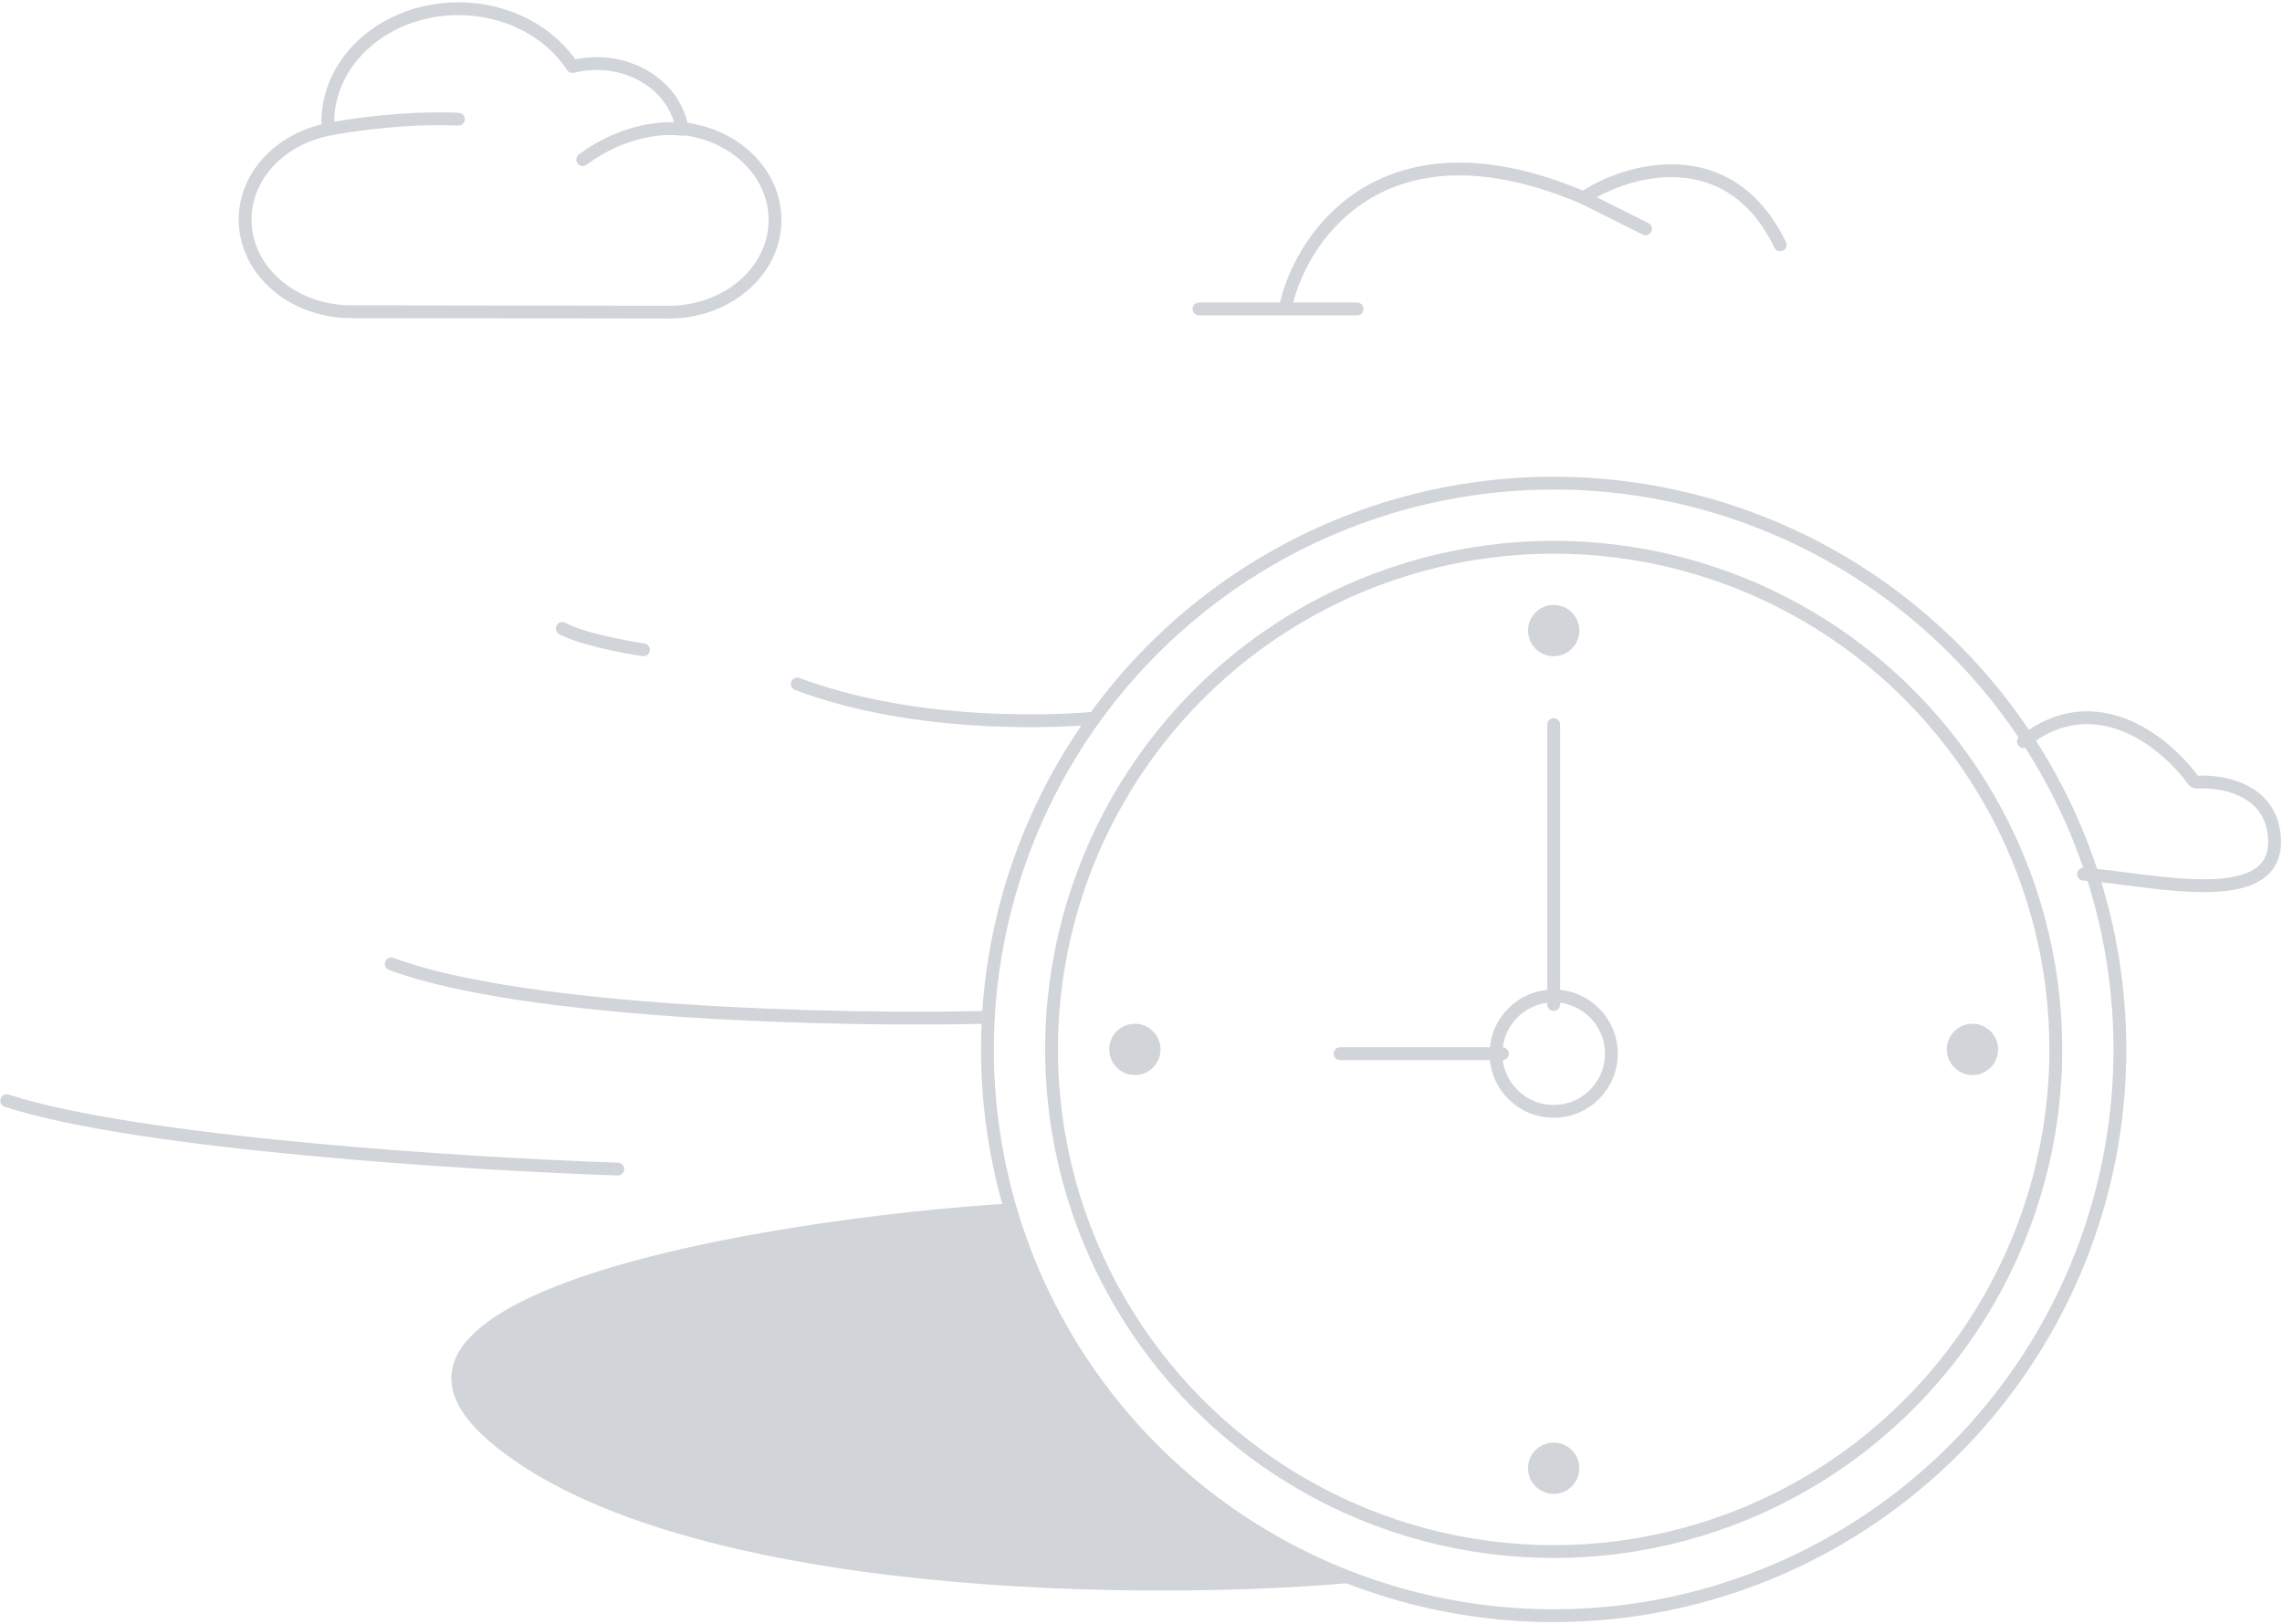 <svg width="534" height="380" viewBox="0 0 534 380" fill="none" xmlns="http://www.w3.org/2000/svg">
<path d="M116.067 338.547C71.868 303.108 178.597 285.209 236.286 281.595C236.754 281.566 237.163 281.876 237.295 282.325C254.465 340.757 299.159 364.405 319.568 370.047C271.068 374.88 160.467 374.147 116.067 338.547Z" fill="#D1D4D8"/>
<circle cx="363.568" cy="245.547" r="117.5" stroke="#D1D4D8" stroke-width="3"/>
<circle cx="363.568" cy="245.547" r="132.5" stroke="#D1D4D8" stroke-width="3"/>
<circle cx="363.568" cy="147.547" r="6" fill="#D1D4D8"/>
<circle cx="363.568" cy="343.547" r="6" fill="#D1D4D8"/>
<circle cx="461.568" cy="245.547" r="6" fill="#D1D4D8"/>
<circle cx="265.568" cy="245.547" r="6" fill="#D1D4D8"/>
<circle cx="363.568" cy="246.547" r="13.5" stroke="#D1D4D8" stroke-width="3"/>
<path d="M313.568 246.547H351.568" stroke="#D1D4D8" stroke-width="3" stroke-linecap="round"/>
<path d="M150.568 152.047C146.068 151.38 135.968 149.447 131.568 147.047" stroke="#D1D4D8" stroke-width="3" stroke-linecap="round"/>
<path d="M256.068 168.047C242.568 169.214 212.168 169.647 186.568 160.047" stroke="#D1D4D8" stroke-width="3" stroke-linecap="round"/>
<path d="M230.568 238.047C196.068 238.88 122.768 237.147 91.568 225.547" stroke="#D1D4D8" stroke-width="3" stroke-linecap="round"/>
<path d="M144.568 273.547C109.735 272.38 32.368 267.547 1.568 257.547" stroke="#D1D4D8" stroke-width="3" stroke-linecap="round"/>
<path d="M363.568 235.047V169.547" stroke="#D1D4D8" stroke-width="3" stroke-linecap="round"/>
<path d="M487.568 204.548C503.068 205.548 535.068 214.048 532.068 194.548C530.522 184.499 519.827 182.666 514.145 183.004C513.787 183.026 513.447 182.872 513.236 182.582C506.799 173.724 490.401 160.177 473.5 173.54" stroke="#D1D4D8" stroke-width="3" stroke-linecap="round"/>
<path d="M301.068 70.788C305.068 54.455 324.568 26.688 370.568 46.288L385.068 53.547" stroke="#D1D4D8" stroke-width="3" stroke-linecap="round"/>
<path d="M370.568 46.288C380.402 39.621 404.568 32.488 416.568 57.288" stroke="#D1D4D8" stroke-width="3" stroke-linecap="round"/>
<path d="M280.568 72.288H317.568" stroke="#D1D4D8" stroke-width="3" stroke-linecap="round"/>
<path d="M159.603 30.082C158.229 21.53 149.87 14.868 139.566 14.868C137.619 14.868 135.673 15.166 133.955 15.564C128.689 7.509 118.727 2.04 107.278 2.04C90.332 2.04 76.707 13.973 76.707 28.59" stroke="#D1D4D8" stroke-width="3" stroke-miterlimit="10" stroke-linecap="round" stroke-linejoin="round"/>
<path d="M159.603 30.082C171.854 31.375 181.357 40.424 181.357 51.462C181.357 63.394 170.251 73.04 156.512 73.04L89.073 72.941H82.203C68.464 72.941 57.357 63.295 57.357 51.362C57.357 41.02 65.716 32.469 76.822 30.281C81.86 29.253 95.004 27.338 107.278 27.894M159.603 30.281C155.863 29.651 145.978 30.181 136.36 37.341" stroke="#D1D4D8" stroke-width="3" stroke-miterlimit="10" stroke-linecap="round" stroke-linejoin="round"/>
</svg>
